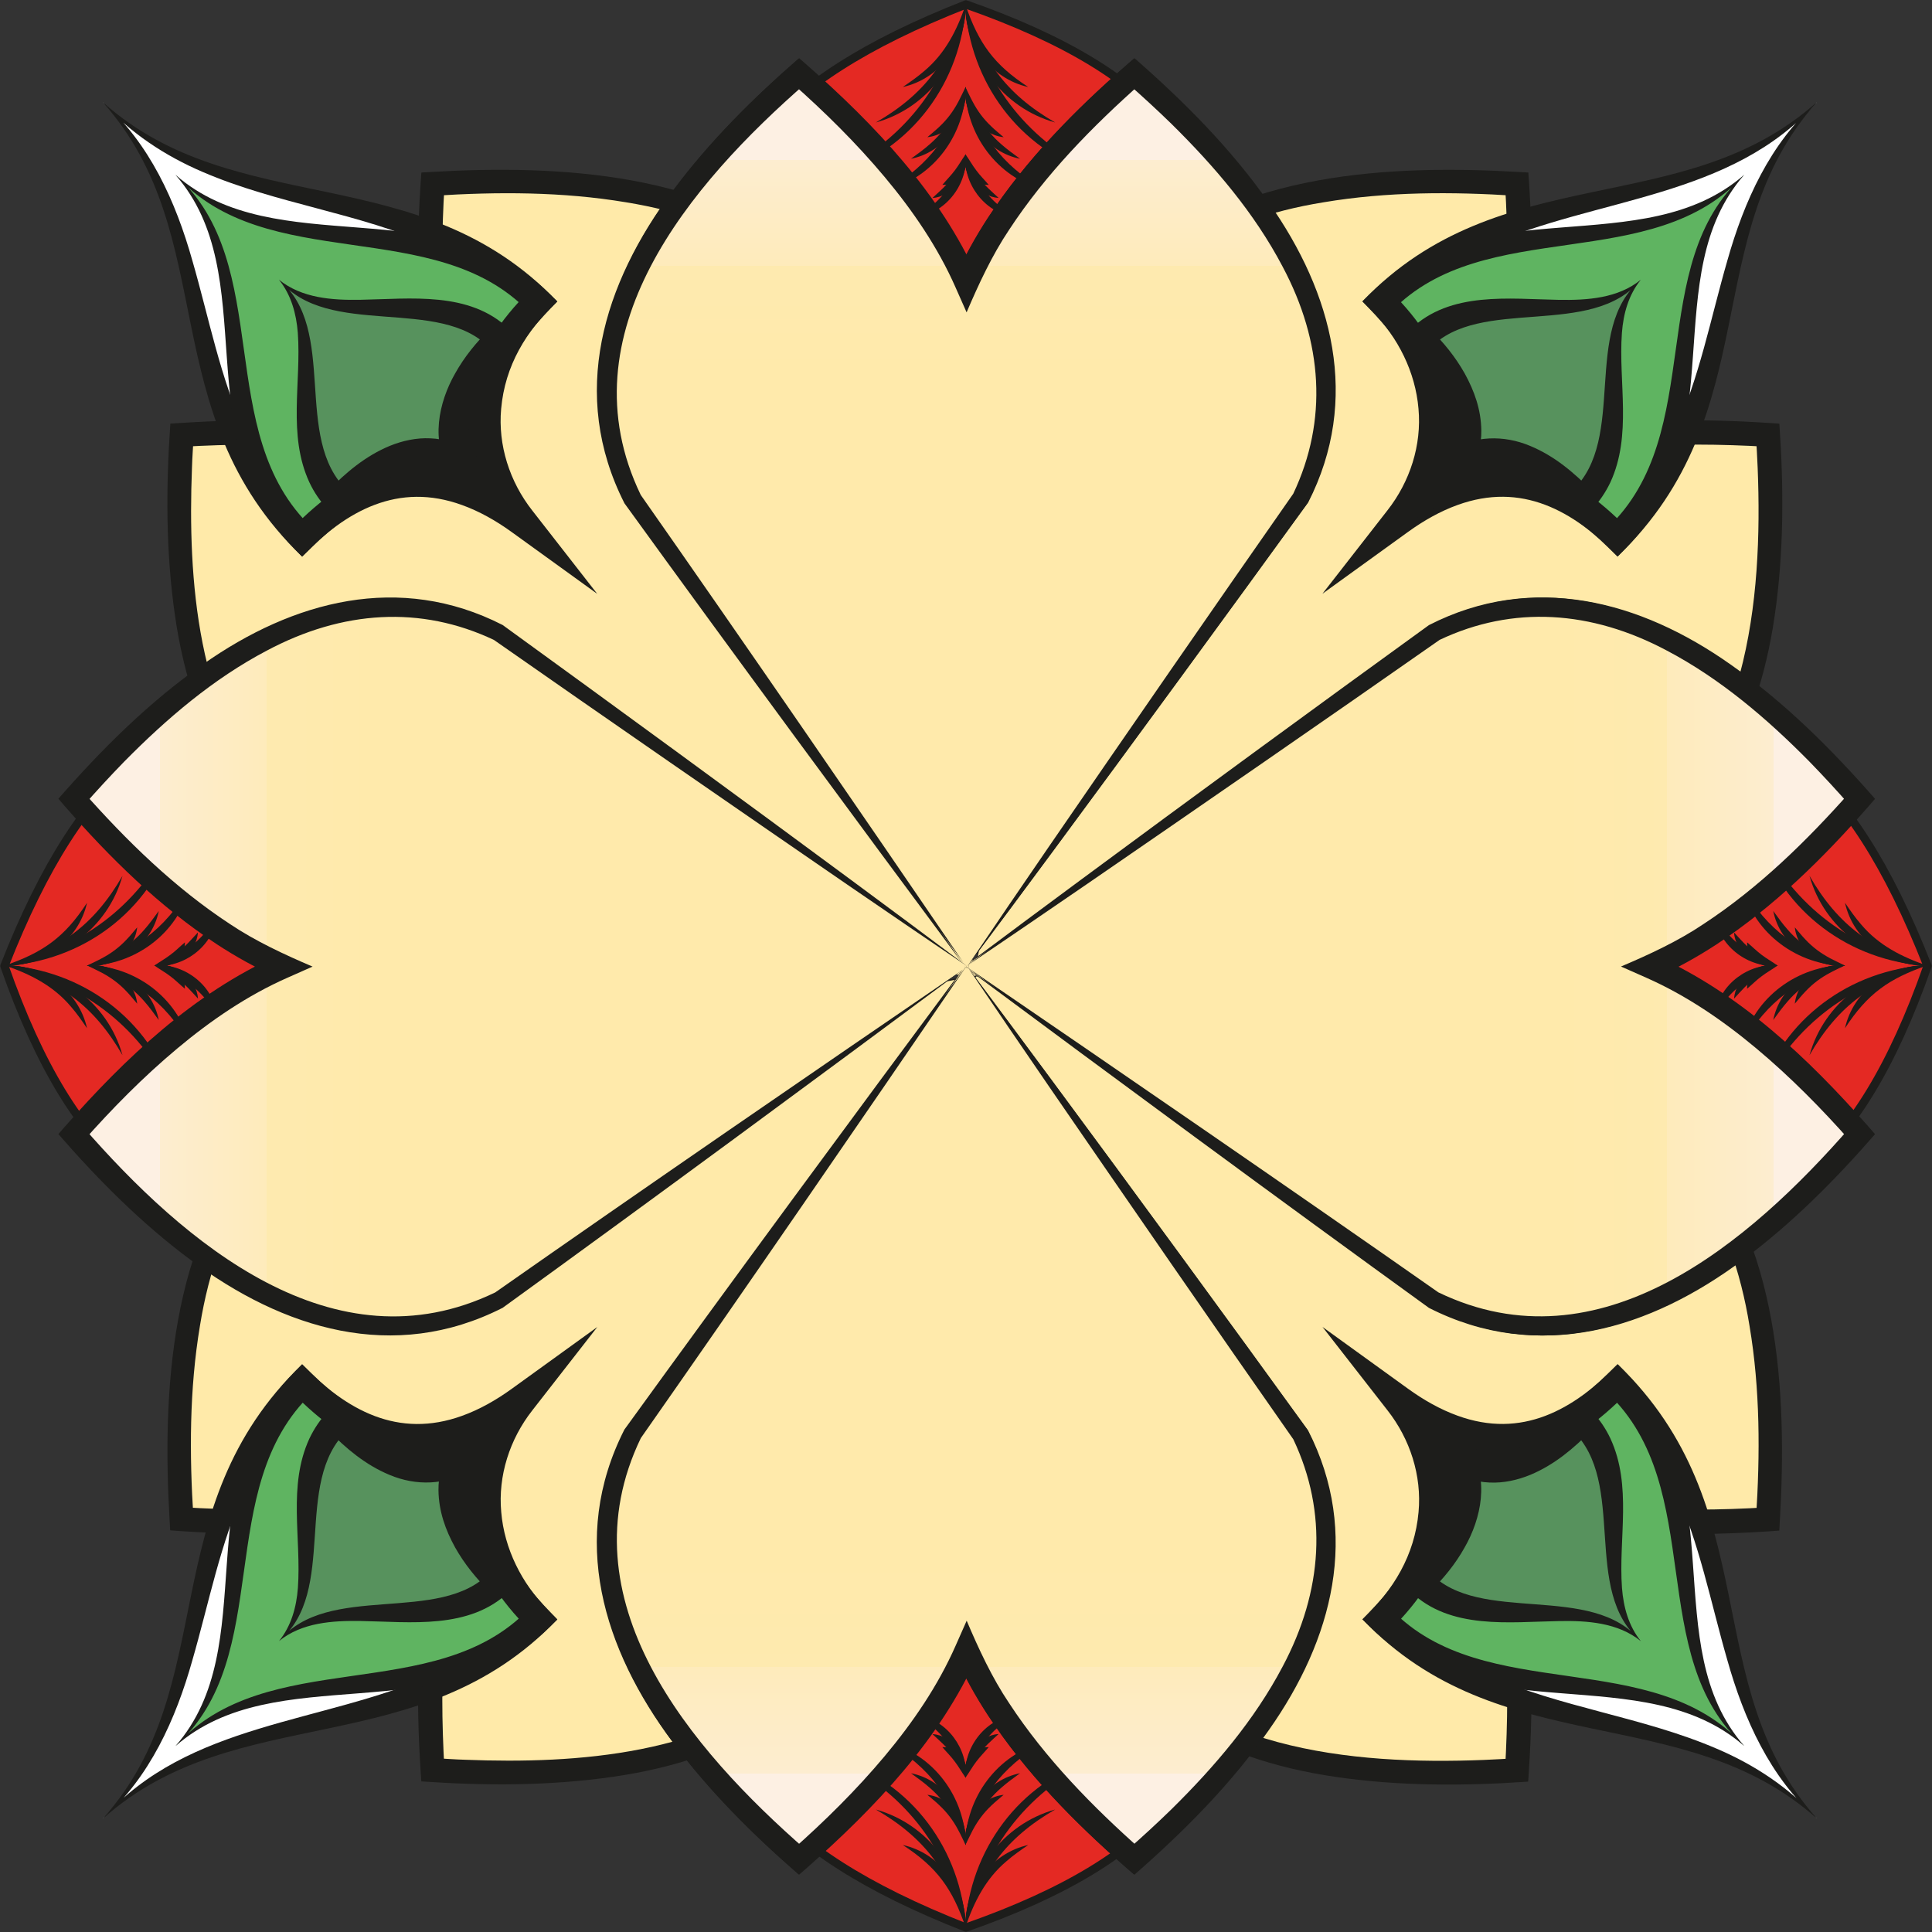 <svg id="b" xmlns="http://www.w3.org/2000/svg" xmlns:xlink="http://www.w3.org/1999/xlink" viewBox="0 0 2564.4 2564.4"><rect x="0" y="0" width="2564.4" height="2564.4" fill="#333333" stroke="none"/><defs><linearGradient id="d" x1="-70.4" y1="1282.8" x2="1343.2" y2="1282.8" gradientUnits="userSpaceOnUse"><stop offset=".2" stop-color="#fdf0e3"/><stop offset=".2" stop-color="#fdedd0"/><stop offset=".3" stop-color="#feebbb"/><stop offset=".3" stop-color="#feeaaf"/><stop offset=".4" stop-color="#ffeaab"/></linearGradient><linearGradient id="e" x1="-8217.7" y1="1282.8" x2="-6804.1" y2="1282.8" gradientTransform="matrix(-1 0 0 1 -5580.9 0)" xlink:href="#d"/><linearGradient id="f" x1="-1487.6" y1="-4260.2" x2="-74" y2="-4260.2" gradientTransform="rotate(90 -2196.9 -780.1)" xlink:href="#d"/><linearGradient id="g" x1="-6800.5" y1="-4260.2" x2="-5386.9" y2="-4260.2" gradientTransform="matrix(0 -1 -1 0 -2977 -4164.1)" xlink:href="#d"/><style>.j,.k,.l,.o,.p{stroke-width:0}.j{fill:#ffeaa9}.k{fill:#fff}.l{fill:#57925d}.o{fill:#5fb461}.q{fill:#e42923;stroke:#1d1d1b;stroke-miterlimit:10;stroke-width:11px}.p{fill:#1d1d1b}</style></defs><g id="c"><path class="q" d="M1282.1 5.9c-267.6 104.9-351.6 229.7-303.6 368.7l302.7 465.1 304.6-465.1c48.8-150-37.4-275.6-303.6-368.7Z"/><path class="p" d="M1282.1 5.9c-6.2 103.1-71.6 192.3-170.7 223.9 94.8-50 145.8-120.4 170.7-223.9Z"/><path class="p" d="M1281 5.9c24.9 103.6 75.9 173.9 170.7 223.9C1352.6 198.2 1287.2 109 1281 5.9Z"/><path class="p" d="M1281.9 5.9c-1.8 72.1-49.3 137.2-119.4 156.7 65.9-38 98.9-84 119.4-156.7Z"/><path class="p" d="M1281.2 5.9c20.6 72.7 53.6 118.7 119.4 156.7-70.1-19.5-117.6-84.5-119.4-156.7Z"/><path class="p" d="M1281.8 5.9c1.5 50.5-33.7 98.6-83.5 109.6 10.1-6.9 19.9-13.7 28.7-21.4 27.9-23.5 43.2-54.1 54.9-88.2Z"/><path class="p" d="M1281.3 5.9c17.5 51.3 37.8 79.9 83.5 109.6-49.8-11-85-59.1-83.5-109.6Zm.6 109.6c-.4 62.7-42.5 120.3-103.7 136.1 57.1-34.4 84.5-72.8 103.7-136.1Z"/><path class="p" d="M1281.2 115.5c19.2 63.3 46.7 101.7 103.7 136.1-61.3-15.8-103.4-73.4-103.7-136.1Z"/><path class="p" d="M1281.8 115.5c2.5 43.9-29 86.8-72.6 95.2 8.7-6.3 17-12.3 24.6-19 24.1-20.7 37-46.7 48-76.2Z"/><path class="p" d="M1281.3 115.5c11 29.5 23.9 55.5 48 76.2 7.6 6.7 15.9 12.7 24.6 19-43.6-8.4-75-51.3-72.6-95.2Z"/><path class="p" d="M1281.7 115.5c4.4 30.9-19.4 63.2-50.8 66.6 5.8-5 11.4-9.5 16.4-14.3 10.2-9.6 18.1-20.3 24.7-32.7 3.3-6.2 6.2-12.7 9.7-19.6Z"/><path class="p" d="M1281.4 115.5c3.4 6.9 6.3 13.4 9.7 19.6 6.5 12.4 14.5 23.1 24.7 32.7 5 4.9 10.6 9.3 16.4 14.3-31.4-3.4-55.1-35.7-50.8-66.6Zm.4 89.4c3.3 38.2-24.8 76.5-63 82.7 7.4-5.7 14.5-11.1 21-17 20.8-18.4 31.7-40.3 42-65.7Z"/><path class="p" d="M1281.4 204.9c10.4 25.4 21.2 47.4 42 65.7 6.5 5.9 13.6 11.2 21 17-38.3-6.2-66.3-44.5-63-82.7Z"/><path class="p" d="M1281.7 204.9c4.9 26.9-16.5 56-44.1 57.9 4.9-4.6 9.6-8.6 13.9-12.9 8.6-8.5 15.4-17.6 21.3-28.1 3-5.3 5.6-10.9 8.9-16.8Z"/><path class="p" d="M1281.4 204.9c3.3 5.9 5.9 11.5 8.9 16.8 5.8 10.6 12.6 19.7 21.3 28.1 4.3 4.3 9 8.3 13.9 12.9-27.6-1.8-49-30.9-44.1-57.9Z"/><path class="p" d="M1281.7 204.9c6 19.1-10.6 41.6-30.9 40.5 5.9-7 11.4-12.4 16.6-19.3 5.3-6.9 8.9-13.8 14.3-21.2Z"/><path class="p" d="M1281.5 204.9c5.4 7.4 9 14.3 14.3 21.2 5.1 7 10.7 12.3 16.6 19.3-20.2 1.2-36.9-21.4-30.9-40.5Z"/><path class="q" d="M1282.1 2558.5c-267.6-104.9-351.6-229.7-303.6-368.7l302.7-465.1 304.6 465.1c48.8 150-37.4 275.6-303.6 368.7Z"/><path class="p" d="M1282.1 2558.5c-24.9-103.6-75.9-173.9-170.7-223.9 99.1 31.6 164.5 120.8 170.7 223.9Z"/><path class="p" d="M1281 2558.5c6.2-103.1 71.6-192.3 170.7-223.9-94.8 50-145.8 120.4-170.7 223.9Z"/><path class="p" d="M1281.9 2558.5c-20.6-72.7-53.6-118.7-119.4-156.7 70.1 19.5 117.6 84.5 119.4 156.7Z"/><path class="p" d="M1281.2 2558.5c1.8-72.1 49.3-137.2 119.4-156.7-65.9 38-98.9 84-119.4 156.7Z"/><path class="p" d="M1281.8 2558.5c-17.5-51.3-37.8-79.9-83.5-109.6 49.8 11 85 59.1 83.5 109.6Z"/><path class="p" d="M1281.3 2558.5c-1.5-50.5 33.7-98.6 83.5-109.6-10.1 6.9-19.9 13.7-28.7 21.4-27.9 23.5-43.2 54.1-54.9 88.2Zm.6-109.6c-19.2-63.3-46.7-101.7-103.7-136.1 61.3 15.8 103.4 73.4 103.7 136.1Z"/><path class="p" d="M1281.2 2448.9c.4-62.7 42.5-120.3 103.7-136.1-57.1 34.4-84.5 72.8-103.7 136.1Z"/><path class="p" d="M1281.8 2448.9c-11-29.5-23.9-55.5-48-76.2-7.6-6.7-15.9-12.7-24.6-19 43.6 8.4 75 51.3 72.6 95.2Z"/><path class="p" d="M1281.3 2448.9c-2.5-43.9 29-86.8 72.6-95.2-8.7 6.3-17 12.3-24.6 19-24.1 20.7-37 46.7-48 76.2Z"/><path class="p" d="M1281.7 2448.9c-3.4-6.9-6.3-13.4-9.7-19.6-6.5-12.4-14.5-23.1-24.7-32.7-5-4.9-10.6-9.3-16.4-14.3 31.4 3.4 55.1 35.7 50.8 66.6Z"/><path class="p" d="M1281.4 2448.9c-4.4-30.9 19.4-63.2 50.8-66.6-5.8 5-11.4 9.5-16.4 14.3-10.2 9.6-18.1 20.3-24.7 32.7-3.3 6.2-6.2 12.7-9.7 19.6Zm.4-89.4c-10.4-25.4-21.2-47.4-42-65.7-6.5-5.9-13.6-11.2-21-17 38.3 6.2 66.3 44.5 63 82.7Z"/><path class="p" d="M1281.4 2359.5c-3.3-38.2 24.8-76.5 63-82.7-7.4 5.7-14.5 11.1-21 17-20.8 18.4-31.7 40.3-42 65.7Z"/><path class="p" d="M1281.7 2359.5c-3.3-5.9-5.9-11.5-8.9-16.8-5.8-10.6-12.6-19.7-21.3-28.1-4.3-4.3-9-8.3-13.9-12.9 27.6 1.8 49 30.9 44.1 57.9Z"/><path class="p" d="M1281.4 2359.5c-4.9-26.9 16.5-56 44.1-57.9-4.9 4.6-9.6 8.6-13.9 12.9-8.6 8.5-15.4 17.6-21.3 28.1-3 5.3-5.6 10.9-8.9 16.8Z"/><path class="p" d="M1281.7 2359.5c-5.4-7.4-9-14.3-14.3-21.2-5.1-7-10.7-12.3-16.6-19.3 20.2-1.2 36.9 21.4 30.9 40.5Z"/><path class="p" d="M1281.5 2359.5c-6-19.1 10.6-41.6 30.9-40.5-5.9 7-11.4 12.4-16.6 19.3-5.3 6.9-8.9 13.8-14.3 21.2Z"/><path class="q" d="M2558.5 1282.1c-104.9-267.6-229.7-351.6-368.7-303.6l-465.1 302.7 465.1 304.6c150 48.8 275.6-37.4 368.7-303.6Z"/><path class="p" d="M2558.5 1282.1c-103.1-6.2-192.3-71.6-223.9-170.7 50 94.8 120.4 145.8 223.9 170.7Z"/><path class="p" d="M2558.5 1281c-103.6 24.9-173.9 75.9-223.9 170.7 31.6-99.1 120.8-164.5 223.9-170.7Z"/><path class="p" d="M2558.5 1281.9c-72.1-1.8-137.2-49.3-156.7-119.4 38 65.9 84 98.9 156.7 119.4Z"/><path class="p" d="M2558.5 1281.2c-72.7 20.6-118.7 53.6-156.7 119.4 19.5-70.1 84.5-117.6 156.7-119.4Z"/><path class="p" d="M2558.5 1281.8c-50.5 1.5-98.6-33.7-109.6-83.5 6.9 10.1 13.7 19.9 21.4 28.7 23.5 27.9 54.1 43.2 88.2 54.9Z"/><path class="p" d="M2558.5 1281.3c-51.3 17.5-79.9 37.8-109.6 83.5 11-49.8 59.1-85 109.6-83.5Zm-109.6.6c-62.7-.4-120.3-42.5-136.1-103.7 34.4 57.1 72.8 84.5 136.1 103.7Z"/><path class="p" d="M2448.9 1281.2c-63.3 19.2-101.7 46.7-136.1 103.7 15.8-61.3 73.4-103.4 136.1-103.7Z"/><path class="p" d="M2448.9 1281.8c-43.9 2.5-86.8-29-95.2-72.6 6.3 8.7 12.3 17 19 24.6 20.7 24.1 46.7 37 76.2 48Z"/><path class="p" d="M2448.9 1281.3c-29.5 11-55.5 23.9-76.2 48-6.7 7.6-12.7 15.9-19 24.6 8.4-43.6 51.3-75 95.2-72.6Z"/><path class="p" d="M2448.9 1281.7c-30.9 4.4-63.2-19.4-66.6-50.8 5 5.8 9.5 11.4 14.3 16.4 9.6 10.2 20.3 18.1 32.7 24.7 6.2 3.3 12.7 6.2 19.6 9.7Z"/><path class="p" d="M2448.9 1281.4c-6.9 3.4-13.4 6.3-19.6 9.7-12.4 6.5-23.1 14.5-32.7 24.7-4.9 5-9.3 10.6-14.3 16.4 3.4-31.4 35.7-55.1 66.6-50.8Zm-89.4.4c-38.2 3.3-76.5-24.8-82.7-63 5.7 7.4 11.1 14.5 17 21 18.4 20.8 40.3 31.7 65.7 42Z"/><path class="p" d="M2359.5 1281.4c-25.4 10.4-47.4 21.2-65.7 42-5.9 6.5-11.2 13.6-17 21 6.2-38.3 44.5-66.3 82.7-63Z"/><path class="p" d="M2359.5 1281.7c-26.9 4.9-56-16.5-57.9-44.1 4.6 4.9 8.6 9.6 12.9 13.9 8.5 8.6 17.6 15.4 28.1 21.3 5.3 3 10.9 5.6 16.8 8.9Z"/><path class="p" d="M2359.5 1281.4c-5.9 3.3-11.5 5.9-16.8 8.9-10.6 5.8-19.7 12.6-28.1 21.3-4.3 4.3-8.3 9-12.9 13.9 1.8-27.6 30.9-49 57.9-44.1Z"/><path class="p" d="M2359.5 1281.7c-19.1 6-41.6-10.6-40.5-30.9 7 5.9 12.4 11.4 19.3 16.6 6.9 5.3 13.8 8.9 21.2 14.3Z"/><path class="p" d="M2359.5 1281.5c-7.4 5.4-14.3 9-21.2 14.3-7 5.1-12.3 10.7-19.3 16.6-1.2-20.2 21.4-36.9 40.5-30.9Z"/><path class="q" d="M5.9 1282.1c104.9-267.6 229.7-351.6 368.7-303.6l465.1 302.7-465.1 304.6c-150 48.8-275.6-37.4-368.7-303.6Z"/><path class="p" d="M5.9 1282.1c103.6-24.9 173.9-75.9 223.9-170.7-31.6 99.1-120.8 164.5-223.9 170.7Z"/><path class="p" d="M5.9 1281c103.1 6.2 192.3 71.6 223.9 170.7-50-94.8-120.4-145.8-223.9-170.7Z"/><path class="p" d="M5.9 1281.9c72.7-20.6 118.7-53.6 156.7-119.4-19.5 70.1-84.5 117.6-156.7 119.4Z"/><path class="p" d="M5.9 1281.2c72.1 1.8 137.2 49.3 156.7 119.4-38-65.9-84-98.9-156.7-119.4Z"/><path class="p" d="M5.9 1281.8c51.3-17.5 79.9-37.8 109.6-83.5-11 49.8-59.1 85-109.6 83.5Z"/><path class="p" d="M5.9 1281.3c50.5-1.5 98.6 33.7 109.6 83.5-6.9-10.1-13.7-19.9-21.4-28.7-23.5-27.9-54.1-43.2-88.2-54.9Zm109.6.6c63.3-19.2 101.7-46.7 136.1-103.7-15.8 61.3-73.4 103.4-136.1 103.7Z"/><path class="p" d="M115.5 1281.2c62.7.4 120.3 42.5 136.1 103.7-34.4-57.1-72.8-84.5-136.1-103.7Z"/><path class="p" d="M115.5 1281.8c29.5-11 55.5-23.9 76.2-48 6.7-7.6 12.7-15.9 19-24.6-8.4 43.6-51.3 75-95.2 72.6Z"/><path class="p" d="M115.5 1281.3c43.9-2.5 86.8 29 95.2 72.6-6.3-8.7-12.3-17-19-24.6-20.7-24.1-46.7-37-76.2-48Z"/><path class="p" d="M115.5 1281.7c6.9-3.4 13.4-6.3 19.6-9.7 12.4-6.5 23.1-14.5 32.7-24.7 4.9-5 9.3-10.6 14.3-16.4-3.4 31.4-35.7 55.1-66.6 50.8Z"/><path class="p" d="M115.5 1281.4c30.9-4.4 63.2 19.4 66.6 50.8-5-5.8-9.5-11.4-14.3-16.4-9.6-10.2-20.3-18.1-32.7-24.7-6.2-3.3-12.7-6.2-19.6-9.7Zm89.4.4c25.4-10.4 47.4-21.2 65.7-42 5.9-6.5 11.2-13.6 17-21-6.2 38.3-44.5 66.3-82.7 63Z"/><path class="p" d="M204.9 1281.4c38.2-3.3 76.5 24.8 82.7 63-5.7-7.4-11.1-14.5-17-21-18.4-20.8-40.3-31.7-65.7-42Z"/><path class="p" d="M204.9 1281.7c5.9-3.3 11.5-5.9 16.8-8.9 10.6-5.8 19.7-12.6 28.1-21.3 4.3-4.3 8.3-9 12.9-13.9-1.8 27.6-30.9 49-57.9 44.1Z"/><path class="p" d="M204.9 1281.4c26.9-4.9 56 16.5 57.9 44.1-4.6-4.9-8.6-9.6-12.9-13.9-8.5-8.6-17.6-15.4-28.1-21.3-5.3-3-10.9-5.6-16.8-8.9Z"/><path class="p" d="M204.9 1281.7c7.4-5.4 14.3-9 21.2-14.3 7-5.1 12.3-10.7 19.3-16.6 1.2 20.2-21.4 36.9-40.5 30.9Z"/><path class="p" d="M204.9 1281.5c19.1-6 41.6 10.6 40.5 30.9-7-5.9-12.4-11.4-19.3-16.6-6.9-5.3-13.8-8.9-21.2-14.3Z"/><path class="j" d="m1296 1297.8 793.2-133.4c202.1-69.1 278.4-275.2 257.3-587.3-150.5-9.9-276.2 2.8-373.9 41 38.4-97.7 50.9-223.5 40.8-374.1-312.5-20.5-518.6 55.8-587.3 257.3l-133.4 793.2 3.2 3.2Z"/><path class="p" d="M1296 1297.8c219.2-41.3 473-88 692.9-127.4l98.4-17.6-1.9.5c26.4-9.4 51.7-21.6 75-36.9C2320.2 1011.9 2340 795.8 2333 621c-.5-14.3-1.5-28.6-2.3-42.8l14.8 14.8c-123-7-250.6-3.8-366.8 40.5l-34.9 13.6c15.9-39.2 31.3-81.5 39.5-123.2 12.8-60.6 17.2-123 17.4-185.1 0-31.2-1.1-62.4-3-93.7l14.9 14.8c-85.2-5.5-171.4-5.6-255.7 8.6-143.8 23.2-269.7 92.5-319.3 236.7-29.6 171.7-74.5 413.8-107.2 591.8-12.3 65.8-24.6 132.2-37.3 197.6l3.1 3.2Zm0 0-3.2-3.1c27.1-189.5 61.1-406.2 90.5-596.5.2-.9 31.3-198.7 31.5-199.5 18.7-57 51.1-110.5 95.9-151 131.1-119.1 335.5-129.2 504-119.5l13.9.8 1 14c8.3 127.8 5 260-41.3 381.2l-21.4-21.4c30.5-11.8 61.8-20.6 93.5-27.2 94.5-19.6 191.6-20.5 287.4-14.2l14 .9c5.9 84.8 6.1 170.7-6.2 255-23.3 161.4-99 305-262.3 358.3-255.9 41-540.9 84.4-797 122.2Z"/><path class="j" d="m1294.7 1299-133.4 793.2c-69.1 202.1-275.2 278.4-587.3 257.3-9.9-150.5 2.8-276.2 41-373.9-97.7 38.4-223.5 50.9-374.1 40.8-20.5-312.5 55.8-518.6 257.3-587.3l793.2-133.4 3.2 3.2Z"/><path class="p" d="M1294.7 1299c-37.9 256.1-81.2 541.2-122.2 797-53.3 163.3-196.8 239-358.3 262.3-84.4 12.3-170.2 12.1-255 6.2l-.9-14c-6.2-95.9-5.4-192.9 14.2-287.4 6.6-31.7 15.5-63 27.2-93.5l21.4 21.4c-121.2 46.3-253.3 49.6-381.2 41.3l-14-1-.8-13.9c-9.8-168.4.4-372.9 119.5-504 40.5-44.8 93.9-77.2 150.9-95.9.6-.5 198.8-31 199.5-31.5 190.6-29.2 406.7-63.3 596.5-90.5s3.1 3.3 3.1 3.3Zm0 0-3.2-3.1c-65.3 12.7-131.8 25-197.6 37.3-177.6 32.6-420.5 77.4-591.8 107.2-144.1 49.6-213.4 175.5-236.7 319.3-14.1 84.3-14.1 170.5-8.6 255.7l-14.8-14.9c31.2 2 62.5 3.1 93.7 3 62.1-.2 124.4-4.6 185.1-17.4 41.7-8.2 83.9-23.6 123.2-39.5l-13.6 34.9c-44.3 116.2-47.4 243.8-40.5 366.8l-14.8-14.8c14.3.8 28.6 1.9 42.8 2.3 148.9 5.8 324.8-6.9 441.3-109.6 41.8-37 72.4-85.4 91-138l-.5 1.9 17.6-98.4c39.4-220.1 86.1-473.5 127.4-692.9Z"/><path class="j" d="m1292.9 1299 133.4 793.2c69.1 202.1 275.2 278.4 587.3 257.3 9.9-150.5-2.8-276.2-41-373.9 97.7 38.4 223.5 50.9 374.1 40.8 20.5-312.5-55.8-518.6-257.3-587.3l-793.2-133.4-3.2 3.2Z"/><path class="p" d="M1292.9 1299c41.3 219.2 88 473 127.4 692.9l17.6 98.4-.5-1.9c9.4 26.4 21.6 51.7 36.9 75 104.5 159.8 320.6 179.6 495.4 172.6 14.3-.5 28.6-1.5 42.8-2.3l-14.8 14.8c7-123 3.8-250.6-40.5-366.8l-13.6-34.9c39.2 15.9 81.5 31.3 123.2 39.5 60.6 12.8 123 17.2 185.1 17.4 31.2 0 62.4-1.1 93.7-3l-14.8 14.9c5.5-85.2 5.6-171.4-8.6-255.7-23.2-143.8-92.5-269.7-236.7-319.3-171.7-29.6-413.8-74.5-591.8-107.2-65.8-12.3-132.2-24.6-197.6-37.3l-3.2 3.1Zm0 0 3.1-3.2c189.5 27.1 406.2 61.1 596.5 90.5.9.2 198.7 31.3 199.5 31.5 57 18.7 110.5 51.1 151 95.9 119.1 131.1 129.2 335.6 119.5 504l-.8 13.9-14 1c-127.8 8.3-260 5-381.2-41.3l21.4-21.4c11.8 30.5 20.6 61.8 27.2 93.5 19.6 94.5 20.5 191.6 14.2 287.4l-.9 14c-84.8 5.9-170.7 6.1-255-6.2-161.4-23.3-305-99-358.3-262.3-41-255.9-84.4-540.9-122.2-797Z"/><path class="j" d="m1291.6 1297.8-793.2-133.4C296.3 1095.3 220 889.2 241.1 577.1c150.5-9.9 276.2 2.8 373.9 41-38.4-97.7-50.9-223.5-40.8-374.1 312.5-20.5 518.6 55.8 587.3 257.3l133.4 793.2-3.2 3.2Z"/><path class="p" d="M1291.6 1297.8c-256.1-37.9-541.2-81.2-797-122.2-163.3-53.3-239-196.8-262.3-358.3-12.3-84.4-12.1-170.2-6.2-255l14-.9c95.9-6.2 192.9-5.4 287.4 14.2 31.7 6.6 63 15.5 93.5 27.2l-21.4 21.4C553.3 503 550 370.9 558.3 243l1-14 13.9-.8c168.4-9.8 372.9.4 504 119.5 44.8 40.5 77.2 93.9 95.9 150.9.5.6 31 198.8 31.5 199.5 29.2 190.6 63.3 406.7 90.5 596.5l-3.2 3.1Zm0 0 3.1-3.2c-12.7-65.3-25-131.8-37.3-197.6-32.6-177.6-77.4-420.5-107.2-591.8-49.6-144.1-175.5-213.4-319.3-236.7-84.3-14.1-170.5-14.1-255.7-8.6l14.9-14.8c-2 31.2-3.1 62.5-3 93.7.2 62.1 4.6 124.4 17.4 185.1 8.2 41.7 23.6 83.9 39.5 123.2l-34.9-13.6c-116.2-44.3-243.8-47.4-366.8-40.5l14.8-14.8c-.8 14.3-1.9 28.6-2.3 42.8-5.8 148.9 6.9 324.8 109.6 441.3 37 41.8 85.4 72.4 138 91l-1.9-.5 98.4 17.6c220.1 39.4 473.5 86.1 692.9 127.4Z"/><path class="j" d="m1282.9 1284.9 618.9 440.7c181.2 88.8 369.8 2.1 564.1-220.4-93.9-107.1-186.3-182.6-277.1-222.3 90.9-39.7 183.3-115.3 277.1-222.6-195-222.4-383.7-309.1-564.1-220.4l-618.9 440.7v4.2Z"/><path class="p" d="M1282.9 1284.9c199.2 136.1 432.1 296.1 623.9 430.5 214.6 103.5 412.7-65.5 547.5-220.3v20.3c-39-44.1-80.5-86.2-125.6-123.9-44.6-37.3-93.2-70.5-146.3-93.9l-33.2-14.7c37-15.7 75.9-33.7 109.4-56.3 73.7-48.3 137.4-110.7 195.7-176.5v20.4c-17.8-20.3-36.1-40.2-54.9-59.5-56.3-57.1-118.3-110.1-189.4-147.5-100.3-53.4-204.3-60.2-301.5-14.2-143.2 100.3-325.1 225.8-468.5 324.4-52.1 35.7-104.8 71.8-156.9 106.9l-.1 4.2Zm0 0-.1-4.2c50.6-38 101.6-75.7 152.5-113.4 140.3-103.8 319.4-234.9 461.4-337.6 136.7-69.9 277.8-32.5 397.8 52.2 71.9 50.3 134.3 112.6 191.9 178.4l-8.9 10.3c-59.8 68.4-125.2 132.8-201.5 182.9-25.6 16.7-52.5 31.8-80.8 44.2v-29.3c111.8 50.1 202.3 136 282.3 226.8l8.9 10.2c-52.8 60.7-110.1 118.3-174.8 166.5-123.5 92.3-270.1 137.7-414.9 64.1-198.3-143.5-417.5-305.1-613.9-451Z"/><path class="j" d="m1279.9 1283.7-440.7 618.9c-88.8 181.2-2.1 369.8 220.4 564.1 107.1-93.9 182.6-186.3 222.3-277.1 39.7 90.9 115.3 183.3 222.6 277.1 222.4-195 309.1-383.7 220.4-564.1l-440.7-618.9h-4.2Z"/><path class="p" d="M1279.9 1283.7c-136.1 199.2-296.1 432.1-430.5 623.9-103.5 214.6 65.5 412.7 220.3 547.5h-20.3c44.1-39 86.2-80.5 123.9-125.6 37.3-44.6 70.5-93.2 93.9-146.3l14.7-33.2c15.7 37 33.7 75.9 56.3 109.4 48.3 73.7 110.7 137.4 176.5 195.7h-20.4c20.3-17.8 40.2-36.1 59.5-54.9 57.1-56.3 110.1-118.3 147.5-189.4 53.4-100.3 60.2-204.3 14.2-301.5-100.3-143.2-225.8-325.1-324.4-468.5-35.7-52.1-71.8-104.8-106.9-156.9l-4.2-.1Zm0 0 4.2-.1c38 50.6 75.7 101.6 113.4 152.5 103.8 140.3 234.9 319.4 337.6 461.4 69.9 136.7 32.5 277.8-52.2 397.8-50.3 71.9-112.6 134.3-178.4 191.9l-10.3-8.9c-68.4-59.8-132.8-125.2-182.9-201.5-16.7-25.6-31.8-52.5-44.2-80.8h29.3c-50.1 111.7-136 202.3-226.8 282.3l-10.2 8.9c-60.7-52.8-118.3-110.1-166.5-174.8-92.3-123.5-137.7-270.1-64.1-414.9 143.5-198.3 305.1-417.5 451-613.9Z"/><path class="j" d="M1279.9 1282 839.2 663.1c-88.8-181.2-2.1-369.8 220.4-564.1 107.1 93.9 182.6 186.3 222.3 277.1 39.7-90.9 115.3-183.3 222.6-277.1 222.4 195 309.1 383.7 220.4 564.1L1284.2 1282h-4.2Z"/><path class="p" d="M1279.9 1282c-145.8-196.3-307.5-415.6-451-613.9-73.6-144.8-28.3-291.4 64.1-414.9 48.2-64.7 105.8-122 166.5-174.8l10.2 8.9c90.8 80 176.7 170.5 226.8 282.3h-29.3c12.5-28.3 27.5-55.2 44.2-80.8 50.1-76.3 114.5-141.7 182.9-201.5l10.3-8.9c65.8 57.6 128.1 120 178.4 191.9 84.7 120 122 261.1 52.2 397.8-103 142.1-233.7 320.9-337.6 461.4-37.7 50.9-75.4 101.9-113.4 152.5l-4.2-.1Zm0 0h4.2c35.1-52.2 71.2-104.9 106.9-157 98.5-143.3 224.4-325.5 324.4-468.5 46-97.2 39.3-201.1-14.2-301.5-37.4-71.2-90.4-133.1-147.5-189.4-19.3-18.8-39.2-37.1-59.5-54.9h20.4c-65.9 58.3-128.2 122-176.5 195.7-22.5 33.5-40.5 72.4-56.3 109.4l-14.7-33.2c-23.4-53.1-56.6-101.7-93.9-146.3-37.7-45.1-79.8-86.6-123.9-125.6h20.3C914.8 245.4 745.8 443.6 849.3 658.2c134.5 191.9 294.3 424.5 430.5 623.9Z"/><path d="m1281.1 1284.9-618.9 440.7c-181.2 88.8-369.8 2.1-564.1-220.4 93.9-107.1 186.3-182.6 277.1-222.3-90.9-39.7-183.3-115.3-277.1-222.6 195-222.4 383.7-309.1 564.1-220.4l618.9 440.7v4.2Z" style="fill:url(#d);stroke-width:0"/><path class="p" d="M1281.1 1284.9c-196.3 145.8-415.6 307.5-613.9 451-144.8 73.6-291.4 28.3-414.9-64.1-64.7-48.2-122-105.8-174.8-166.5l8.9-10.2c80-90.8 170.5-176.7 282.3-226.8v29.3c-28.3-12.5-55.2-27.5-80.8-44.2-76.3-50.1-141.7-114.5-201.5-182.9l-8.9-10.3c57.6-65.8 120-128.1 191.9-178.4 120-84.7 261.1-122 397.8-52.2 142.1 103 320.9 233.7 461.4 337.6 50.9 37.7 101.9 75.4 152.5 113.4l-.1 4.2Zm0 0v-4.2c-52.2-35.1-104.9-71.2-157-106.9-143.3-98.5-325.5-224.4-468.5-324.4-97.2-46-201.1-39.3-301.5 14.2C282.9 901 221 954 164.7 1011.1c-18.8 19.3-37.1 39.2-54.9 59.5v-20.4c58.3 65.9 122 128.2 195.7 176.5 33.5 22.5 72.4 40.5 109.4 56.3l-33.2 14.7c-53.1 23.4-101.7 56.6-146.3 93.9-45.1 37.7-86.6 79.8-125.6 123.9v-20.3C244.5 1650 442.7 1819 657.3 1715.5c191.9-134.5 424.5-294.3 623.9-430.5Z"/><path d="m1285.3 1284.9 618.9 440.7c181.2 88.8 369.8 2.1 564.1-220.4-93.9-107.1-186.3-182.6-277.1-222.3 90.9-39.7 183.3-115.3 277.1-222.6-195-222.4-383.7-309.1-564.1-220.4l-618.9 440.7v4.2Z" style="stroke-width:0;fill:url(#e)"/><path class="p" d="M1285.3 1284.9c199.2 136.1 432.1 296.1 623.9 430.5 214.6 103.5 412.7-65.5 547.5-220.3v20.3c-39-44.1-80.5-86.2-125.6-123.9-44.6-37.3-93.2-70.5-146.3-93.9l-33.2-14.7c37-15.7 75.9-33.7 109.4-56.3 73.7-48.3 137.4-110.7 195.7-176.5v20.4c-17.8-20.3-36.1-40.2-54.9-59.5-56.3-57.1-118.3-110.1-189.4-147.5-100.3-53.4-204.3-60.2-301.5-14.2-143.2 100.3-325.1 225.8-468.5 324.4-52.1 35.7-104.8 71.8-156.9 106.9l-.1 4.2Zm0 0-.1-4.2c50.6-38 101.6-75.7 152.5-113.4 140.3-103.8 319.4-234.9 461.4-337.6 136.7-69.9 277.8-32.5 397.8 52.2 71.9 50.3 134.3 112.6 191.9 178.4l-8.9 10.3c-59.8 68.4-125.2 132.8-201.5 182.9-25.6 16.7-52.5 31.8-80.8 44.2v-29.3c111.8 50.1 202.3 136 282.3 226.8l8.9 10.2c-52.8 60.7-110.1 118.3-174.8 166.5-123.5 92.3-270.1 137.7-414.9 64.1-198.3-143.5-417.5-305.1-613.9-451Z"/><path d="M1281.1 1280.8 840.4 661.9c-88.8-181.2-2.1-369.8 220.4-564.1 107.1 93.9 182.6 186.3 222.3 277.1 39.7-90.9 115.3-183.3 222.6-277.1 222.4 195 309.1 383.7 220.4 564.1l-440.7 618.9h-4.2Z" style="fill:url(#f);stroke-width:0"/><path class="p" d="M1281.1 1280.8c-145.8-196.3-307.5-415.6-451-613.9-73.6-144.8-28.3-291.4 64.1-414.9 48.2-64.7 105.8-122 166.5-174.8l10.2 8.9c90.8 80 176.7 170.5 226.8 282.3h-29.3c12.5-28.3 27.5-55.2 44.2-80.8 50.1-76.3 114.5-141.7 182.9-201.5l10.3-8.9c65.8 57.6 128.1 120 178.4 191.9 84.7 120 122 261.1 52.2 397.8-103 142.1-233.7 320.9-337.6 461.4-37.7 50.9-75.4 101.9-113.4 152.5l-4.2-.1Zm0 0 4.2-.1c35.1-52.1 71.2-104.8 106.9-156.9 98.5-143.3 224.4-325.5 324.4-468.5 46-97.2 39.3-201.1-14.2-301.5-37.4-71.2-90.4-133.1-147.5-189.4-19.3-18.8-39.2-37.1-59.5-54.9h20.4c-65.9 58.3-128.2 122-176.5 195.7-22.5 33.5-40.5 72.4-56.3 109.4l-14.7-33.2c-23.4-53.1-56.6-101.7-93.9-146.3-37.7-45.1-79.8-86.6-123.9-125.6h20.3C916 244.2 747 442.4 850.5 657c134.5 191.9 294.3 424.5 430.5 623.9Z"/><path d="m1281.1 1284.9-440.7 618.9c-88.8 181.2-2.1 369.8 220.4 564.1 107.1-93.9 182.6-186.3 222.3-277.1 39.7 90.9 115.3 183.3 222.6 277.1 222.4-195 309.1-383.7 220.4-564.1l-440.7-618.9h-4.2Z" style="fill:url(#g);stroke-width:0"/><path class="p" d="M1281.1 1284.9C1145 1484.1 985 1717 850.6 1908.8c-103.5 214.6 65.5 412.7 220.3 547.5h-20.3c44.1-39 86.2-80.5 123.9-125.6 37.3-44.6 70.5-93.2 93.9-146.3l14.7-33.2c15.7 37 33.7 75.9 56.3 109.4 48.3 73.7 110.7 137.4 176.5 195.7h-20.4c20.3-17.8 40.2-36.1 59.5-54.9 57.1-56.3 110.1-118.3 147.5-189.4 53.4-100.3 60.2-204.3 14.2-301.5-100.3-143.2-225.8-325.1-324.4-468.5-35.7-52.1-71.8-104.8-106.9-156.9l-4.2-.1Zm0 0 4.2-.1c38 50.6 75.7 101.6 113.4 152.5 103.8 140.3 234.9 319.4 337.6 461.4 69.9 136.7 32.5 277.8-52.2 397.8-50.3 71.9-112.6 134.3-178.4 191.9l-10.3-8.9c-68.4-59.8-132.8-125.2-182.9-201.5-16.7-25.6-31.8-52.5-44.2-80.8h29.3c-50.1 111.7-136 202.3-226.8 282.3l-10.2 8.9c-60.7-52.8-118.3-110.1-166.5-174.8-92.3-123.5-137.7-270.1-64.1-414.9 143.5-198.3 305.1-417.5 451-613.9Z"/><path class="k" d="M136.9 136c161.9 161.9 85 397.7 264.3 577 96.1-96.1 195.9-90.7 289.4-23.2-70.4-90.6-57.1-209.1 23.2-289.4-172-172-415.1-102.4-577-264.3Z"/><path class="p" d="M136.9 136c61.7 54.2 96.5 132 118.4 209.8 22.2 76.6 36.9 155.9 70.5 228.4 21.6 47.4 51.3 90.2 88.2 126.1h-25.5c30.1-30.7 65.9-57.1 107.4-70.4 42.2-14 89.3-12 130.9 3.1 27.5 9.7 52.6 24.1 75.6 40.6l-27.5 28.5c-76.6-97.1-61.3-230 26.2-314.5v25.6c-36-37.1-79.4-65.8-126.7-86.7-97.9-43.8-206.6-55.7-305.2-98.2-49.7-21.2-96.4-51.8-132.4-92.2Zm0 0c177.2 157.9 419.4 72.5 602.6 264-41.1 39.2-69.2 85.2-74.3 142.6-4.4 48.3 11.3 96.8 41.2 134.9l86.3 110.7L678.9 706c-20.5-14.8-42.5-27.3-65.5-35.6-84.9-30.9-153.9 7.3-212.6 68.2-199-191.8-105.8-424.9-264-602.5Z"/><path class="o" d="M233.1 232.2c125 125 29.9 342.6 168.4 481.1 96.1-96.1 183.9-102.7 259.1-53.6-52.1-72.2-26.7-178.8 53.6-259.1-132.8-132.8-356.1-43.4-481.1-168.4Z"/><path class="p" d="M233.1 232.2c133 118.6 48.2 342.4 181.1 468.3h-25.5c17.5-17.9 36.6-34.8 57.8-49.4 56-39.4 125-55 189.9-27 12.4 5.2 24.1 11.6 35.1 18.7l-27.2 28.4c-32.3-43.9-37.7-103-22.8-154.3 13.9-49.5 43.5-93.7 79.8-129.2v25.6C577.1 284.6 353.8 366.4 233 232.1Zm0 0C367 349.1 584.9 250.1 727 387.8l12.8 12.4c-11.9 12.1-24.8 25.5-35.1 38.7-39.2 50.3-66.3 119.6-42.6 182 3.7 9.6 8.7 18.7 14.7 27l62.9 87.4-90.1-58.9c-9.2-6-18.8-11.2-28.7-15.4-76.3-33.6-152.2 11.2-206.7 65.1l-13.1 12.8-12.4-12.8c-143.2-147.8-38.7-360-155.6-493.8Z"/><path class="l" d="M370.3 371.3c71.4 71.4-.8 213.6 78.3 292.7 65.9-65.9 121.5-75.1 165.9-48.5-28.6-42.4-6.5-110.8 48.5-165.9-75.8-75.8-221.3-6.9-292.7-78.3Z"/><path class="p" d="M370.3 371.3c79.6 66.1 17.2 210.3 91 279.9h-25.5c23.4-24.1 49.4-46 81.4-59.3 16.9-6.9 35.4-11 53.9-10.1 18.8.7 37.6 6.8 53.6 16.4l-26.8 28.3c-26.9-39.7-15.8-92.3 6.2-130.8 12.2-21.9 28.3-41.7 46.2-59v25.6C584 392 435 450.5 370.4 371.2Zm0 0c30.4 24.6 70.8 27.3 108.4 26.6 65.9-1.1 144.4-11.8 197 38.9l12.8 12.2-12.8 13.4c-19.6 20.4-36.5 44.5-46.4 70.7-6.8 18.6-10.2 37.6-5.3 56 1.5 5.5 3.9 10.6 6.9 15.2l50.3 74.8-77.1-46.5c-11-6.6-22.8-10.4-35-11.1-41.7-1.5-78.4 27.6-107.9 55.2l-13.4 12.8-12.2-12.8c-10.3-10.8-18.8-23.3-25-36.6-29-62.8-10.5-132.3-15.3-198.3-2-25.4-8.8-50.5-25.1-70.6Z"/><path class="k" d="M2411.2 136c-161.9 161.9-85 397.7-264.3 577-96.1-96.1-195.9-90.7-289.4-23.2 70.4-90.6 57.1-209.1-23.2-289.4 172-172 415.1-102.4 577-264.3Z"/><path class="p" d="M2411.2 136c-158.1 177.4-65.1 411-264 602.5-58.7-61-127.7-99-212.6-68.2-23 8.3-45 20.8-65.5 35.6l-113.8 82.2 86.3-110.7c29.9-38.1 45.6-86.6 41.2-134.9-4.1-48.8-27.2-94.6-61.5-129.5l-12.8-13.1c183.4-191.6 425.2-105.9 602.6-264Zm0 0c-113.2 127.6-291.4 125.6-437.5 190.4-47.3 20.9-90.7 49.7-126.7 86.7v-25.6c87.6 84.5 102.8 217.5 26.2 314.5l-27.5-28.5c22.9-16.5 48-30.9 75.6-40.6 41.6-15.1 88.7-17.2 130.9-3.1 41.5 13.4 77.3 39.7 107.4 70.4h-25.5c36.9-35.9 66.6-78.8 88.2-126.1 33.5-72.5 48.3-151.8 70.5-228.4 21.9-77.7 56.7-155.6 118.4-209.8Z"/><path class="o" d="M2315 232.2c-125 125-29.9 342.6-168.4 481.1-96.1-96.1-183.9-102.7-259.1-53.6 52.1-72.2 26.7-178.8-53.6-259.1 132.8-132.8 356.1-43.4 481.1-168.4Z"/><path class="p" d="M2315 232.2c-116.9 133.7-12.5 346.2-155.6 493.8l-12.4 12.8-13.1-12.8c-54.6-53.9-130.2-98.6-206.7-65.1-9.9 4.2-19.5 9.4-28.7 15.4l-90.1 58.9 62.9-87.4c6-8.4 11-17.4 14.7-27 23.8-62.4-3.4-131.7-42.6-182-10.3-13.2-23.3-26.7-35.1-38.7l12.8-12.4c142.2-137.8 359.8-38.6 493.9-155.6Zm0 0c-120.8 134.3-344.1 52.4-468.3 181.2v-25.6c36.3 35.6 65.9 79.8 79.8 129.2 14.9 51.3 9.6 110.4-22.8 154.3l-27.2-28.4c11-7.2 22.7-13.5 35.1-18.7 64.9-28 134.1-12.4 189.9 27 21.2 14.6 40.3 31.4 57.8 49.4h-25.5c133-126.1 48.1-349.6 181.1-468.3Z"/><path class="l" d="M2177.9 371.3c-71.4 71.4.8 213.6-78.3 292.7-65.9-65.9-121.5-75.1-165.9-48.5 28.6-42.4 6.5-110.8-48.5-165.9 75.8-75.8 221.3-6.9 292.7-78.3Z"/><path class="p" d="M2177.9 371.3c-16.3 20.1-23.2 45.2-25.1 70.6-4.8 66 13.7 135.5-15.3 198.3-6.3 13.3-14.8 25.8-25 36.6l-12.2 12.8-13.4-12.8c-29.5-27.6-66.2-56.7-107.9-55.2-12.2.7-24 4.5-35 11.1l-77.1 46.5 50.3-74.8c3.1-4.6 5.4-9.6 6.9-15.2 4.9-18.5 1.5-37.4-5.3-56-9.9-26.2-26.8-50.3-46.4-70.7l-12.8-13.4 12.8-12.2c52.6-50.7 131.1-40 197-38.9 37.6.6 78.1-2 108.4-26.6Zm0 0c-64.7 79.3-213.6 20.8-279.9 91.1v-25.6c17.9 17.3 33.9 37.1 46.2 59 12.8 23.3 21.6 47.8 22 75.5.3 19.1-4.8 39.1-15.8 55.3l-26.8-28.3c33.1-20.2 72.3-21.2 107.5-6.4 32 13.3 58 35.2 81.4 59.3H2087c73.9-69.6 11.4-213.9 91-279.9Z"/><path class="k" d="M136.9 2413.5c161.9-161.9 85-397.7 264.3-577 96.1 96.1 195.9 90.7 289.4 23.2-70.4 90.6-57.1 209.1 23.2 289.4-172 172-415.1 102.4-577 264.3Z"/><path class="p" d="M136.9 2413.5c158.1-177.4 65.1-411 264-602.5 58.7 61 127.7 99 212.6 68.2 23-8.3 45-20.8 65.5-35.6l113.8-82.2-86.3 110.7c-29.9 38.1-45.6 86.6-41.2 134.9 4.1 48.8 27.2 94.6 61.5 129.5l12.8 13.1c-183.4 191.6-425.2 105.9-602.6 264Zm0 0c113.2-127.6 291.4-125.6 437.5-190.4 47.3-20.9 90.7-49.7 126.7-86.7v25.6c-87.6-84.5-102.8-217.5-26.2-314.5l27.5 28.5c-22.9 16.5-48 30.9-75.6 40.6-41.6 15.1-88.7 17.2-130.9 3.1-41.5-13.4-77.3-39.7-107.4-70.4H414c-36.9 35.9-66.6 78.8-88.2 126.1-33.5 72.5-48.3 151.8-70.5 228.4-21.8 77.7-56.7 155.6-118.4 209.8Z"/><path class="o" d="M233.1 2317.4c125-125 29.9-342.6 168.4-481.1 96.1 96.1 183.9 102.7 259.1 53.6-52.1 72.2-26.7 178.8 53.6 259.1-132.8 132.8-356.1 43.4-481.1 168.4Z"/><path class="p" d="M233.1 2317.4c116.9-133.7 12.5-346.2 155.6-493.8l12.4-12.8 13.1 12.8c54.6 53.9 130.2 98.6 206.7 65.1 9.9-4.2 19.5-9.4 28.7-15.4l90.1-58.9-62.9 87.4c-6 8.4-11 17.4-14.7 27-23.8 62.4 3.4 131.7 42.6 182 10.3 13.2 23.3 26.7 35.1 38.7l-12.8 12.4c-142.2 137.8-359.8 38.6-493.9 155.6Zm0 0c120.8-134.3 344.1-52.4 468.3-181.2v25.6c-36.3-35.6-65.9-79.8-79.8-129.2-14.9-51.3-9.6-110.4 22.8-154.3l27.2 28.4c-11 7.2-22.7 13.5-35.1 18.7-64.9 28-134.1 12.4-189.9-27-21.2-14.6-40.3-31.4-57.8-49.4h25.5c-133 126.1-48.1 349.6-181.1 468.3Z"/><path class="l" d="M370.3 2178.3c71.4-71.4-.8-213.6 78.3-292.7 65.9 65.9 121.5 75.1 165.9 48.5-28.6 42.4-6.5 110.8 48.5 165.9-75.8 75.8-221.3 6.9-292.7 78.3Z"/><path class="p" d="M370.3 2178.3c16.3-20.1 23.2-45.2 25.1-70.6 4.8-66-13.7-135.5 15.3-198.3 6.3-13.3 14.8-25.8 25-36.6l12.2-12.8 13.4 12.8c29.5 27.6 66.2 56.7 107.9 55.2 12.2-.7 24-4.5 35-11.1l77.1-46.5-50.3 74.8c-3.1 4.6-5.4 9.6-6.9 15.2-4.9 18.5-1.5 37.4 5.3 56 9.9 26.2 26.8 50.3 46.4 70.7l12.8 13.4-12.8 12.2c-52.6 50.7-131.1 40-197 38.9-37.6-.6-78.1 2-108.4 26.6Zm0 0c64.7-79.3 213.6-20.8 279.9-91.1v25.6c-17.9-17.3-33.9-37.1-46.2-59-12.8-23.3-21.6-47.8-22-75.5-.3-19.1 4.8-39.1 15.8-55.3l26.8 28.3c-33.1 20.2-72.3 21.2-107.5 6.4-32-13.3-58-35.2-81.4-59.3h25.5c-73.9 69.6-11.4 213.9-91 279.9Z"/><path class="k" d="M2411.2 2413.5c-161.9-161.9-85-397.7-264.3-577-96.1 96.1-195.9 90.7-289.4 23.2 70.4 90.6 57.1 209.1-23.2 289.4 172 172 415.1 102.4 577 264.3Z"/><path class="p" d="M2411.2 2413.5c-61.7-54.2-96.5-132-118.4-209.8-22.2-76.6-36.9-155.9-70.5-228.4-21.6-47.4-51.3-90.2-88.2-126.1h25.5c-30.1 30.7-65.9 57.1-107.4 70.4-42.2 14-89.3 12-130.9-3.1-27.5-9.7-52.6-24.1-75.6-40.6l27.5-28.5c76.6 97.1 61.3 230-26.2 314.5v-25.6c36 37.1 79.4 65.8 126.7 86.7 97.9 43.8 206.6 55.7 305.2 98.2 49.7 21.2 96.4 51.8 132.4 92.2Zm0 0c-177.2-157.9-419.4-72.5-602.6-264 41.1-39.2 69.2-85.2 74.3-142.6 4.4-48.3-11.3-96.8-41.2-134.9l-86.3-110.7 113.8 82.2c20.5 14.8 42.5 27.3 65.5 35.6 84.9 30.9 153.9-7.3 212.6-68.2 199 191.8 105.8 424.9 264 602.5Z"/><path class="o" d="M2315 2317.4c-125-125-29.9-342.6-168.4-481.1-96.1 96.1-183.9 102.7-259.1 53.6 52.1 72.2 26.7 178.8-53.6 259.1 132.8 132.8 356.1 43.4 481.1 168.4Z"/><path class="p" d="M2315 2317.4c-133-118.6-48.2-342.3-181.1-468.3h25.5c-17.5 17.9-36.6 34.8-57.8 49.4-55.9 39.4-125 55-189.9 27-12.4-5.2-24.1-11.6-35.1-18.7l27.2-28.4c32.3 43.9 37.7 103 22.8 154.3-13.9 49.5-43.5 93.7-79.8 129.2v-25.6c124.2 128.7 347.5 46.9 468.3 181.2Zm0 0c-133.9-116.9-351.8-17.9-493.9-155.6l-12.8-12.4c11.9-12.1 24.8-25.5 35.1-38.7 39.2-50.3 66.3-119.6 42.6-182-3.7-9.6-8.7-18.7-14.7-27l-62.9-87.4 90.1 58.9c9.2 6 18.8 11.2 28.7 15.4 76.3 33.6 152.2-11.2 206.7-65.1l13.1-12.8 12.4 12.8c143.2 147.8 38.7 360 155.6 493.8Z"/><path class="l" d="M2177.9 2178.3c-71.4-71.4.8-213.6-78.3-292.7-65.9 65.9-121.5 75.1-165.9 48.5 28.6 42.4 6.5 110.8-48.5 165.9 75.8 75.8 221.3 6.9 292.7 78.3Z"/><path class="p" d="M2177.9 2178.3c-79.6-66.1-17.2-210.3-91-279.9h25.5c-23.4 24.1-49.4 46-81.4 59.3-16.9 6.9-35.4 11-53.9 10.1-18.8-.7-37.6-6.8-53.6-16.4l26.8-28.3c26.9 39.7 15.8 92.3-6.2 130.8-12.2 21.9-28.3 41.7-46.2 59v-25.6c66.3 70.3 215.3 11.8 279.9 91.1Zm0 0c-30.4-24.6-70.8-27.3-108.4-26.6-65.9 1.1-144.4 11.8-197-38.9l-12.8-12.2 12.8-13.4c19.6-20.4 36.5-44.5 46.4-70.7 6.8-18.6 10.2-37.6 5.3-56-1.5-5.5-3.9-10.6-6.9-15.2l-50.3-74.8 77.1 46.5c11 6.6 22.8 10.4 35 11.1 41.7 1.5 78.4-27.6 107.9-55.2l13.4-12.8 12.2 12.8c10.3 10.8 18.8 23.3 25 36.6 29 62.8 10.5 132.3 15.3 198.3 2 25.4 8.8 50.5 25.1 70.6Z"/></g></svg>